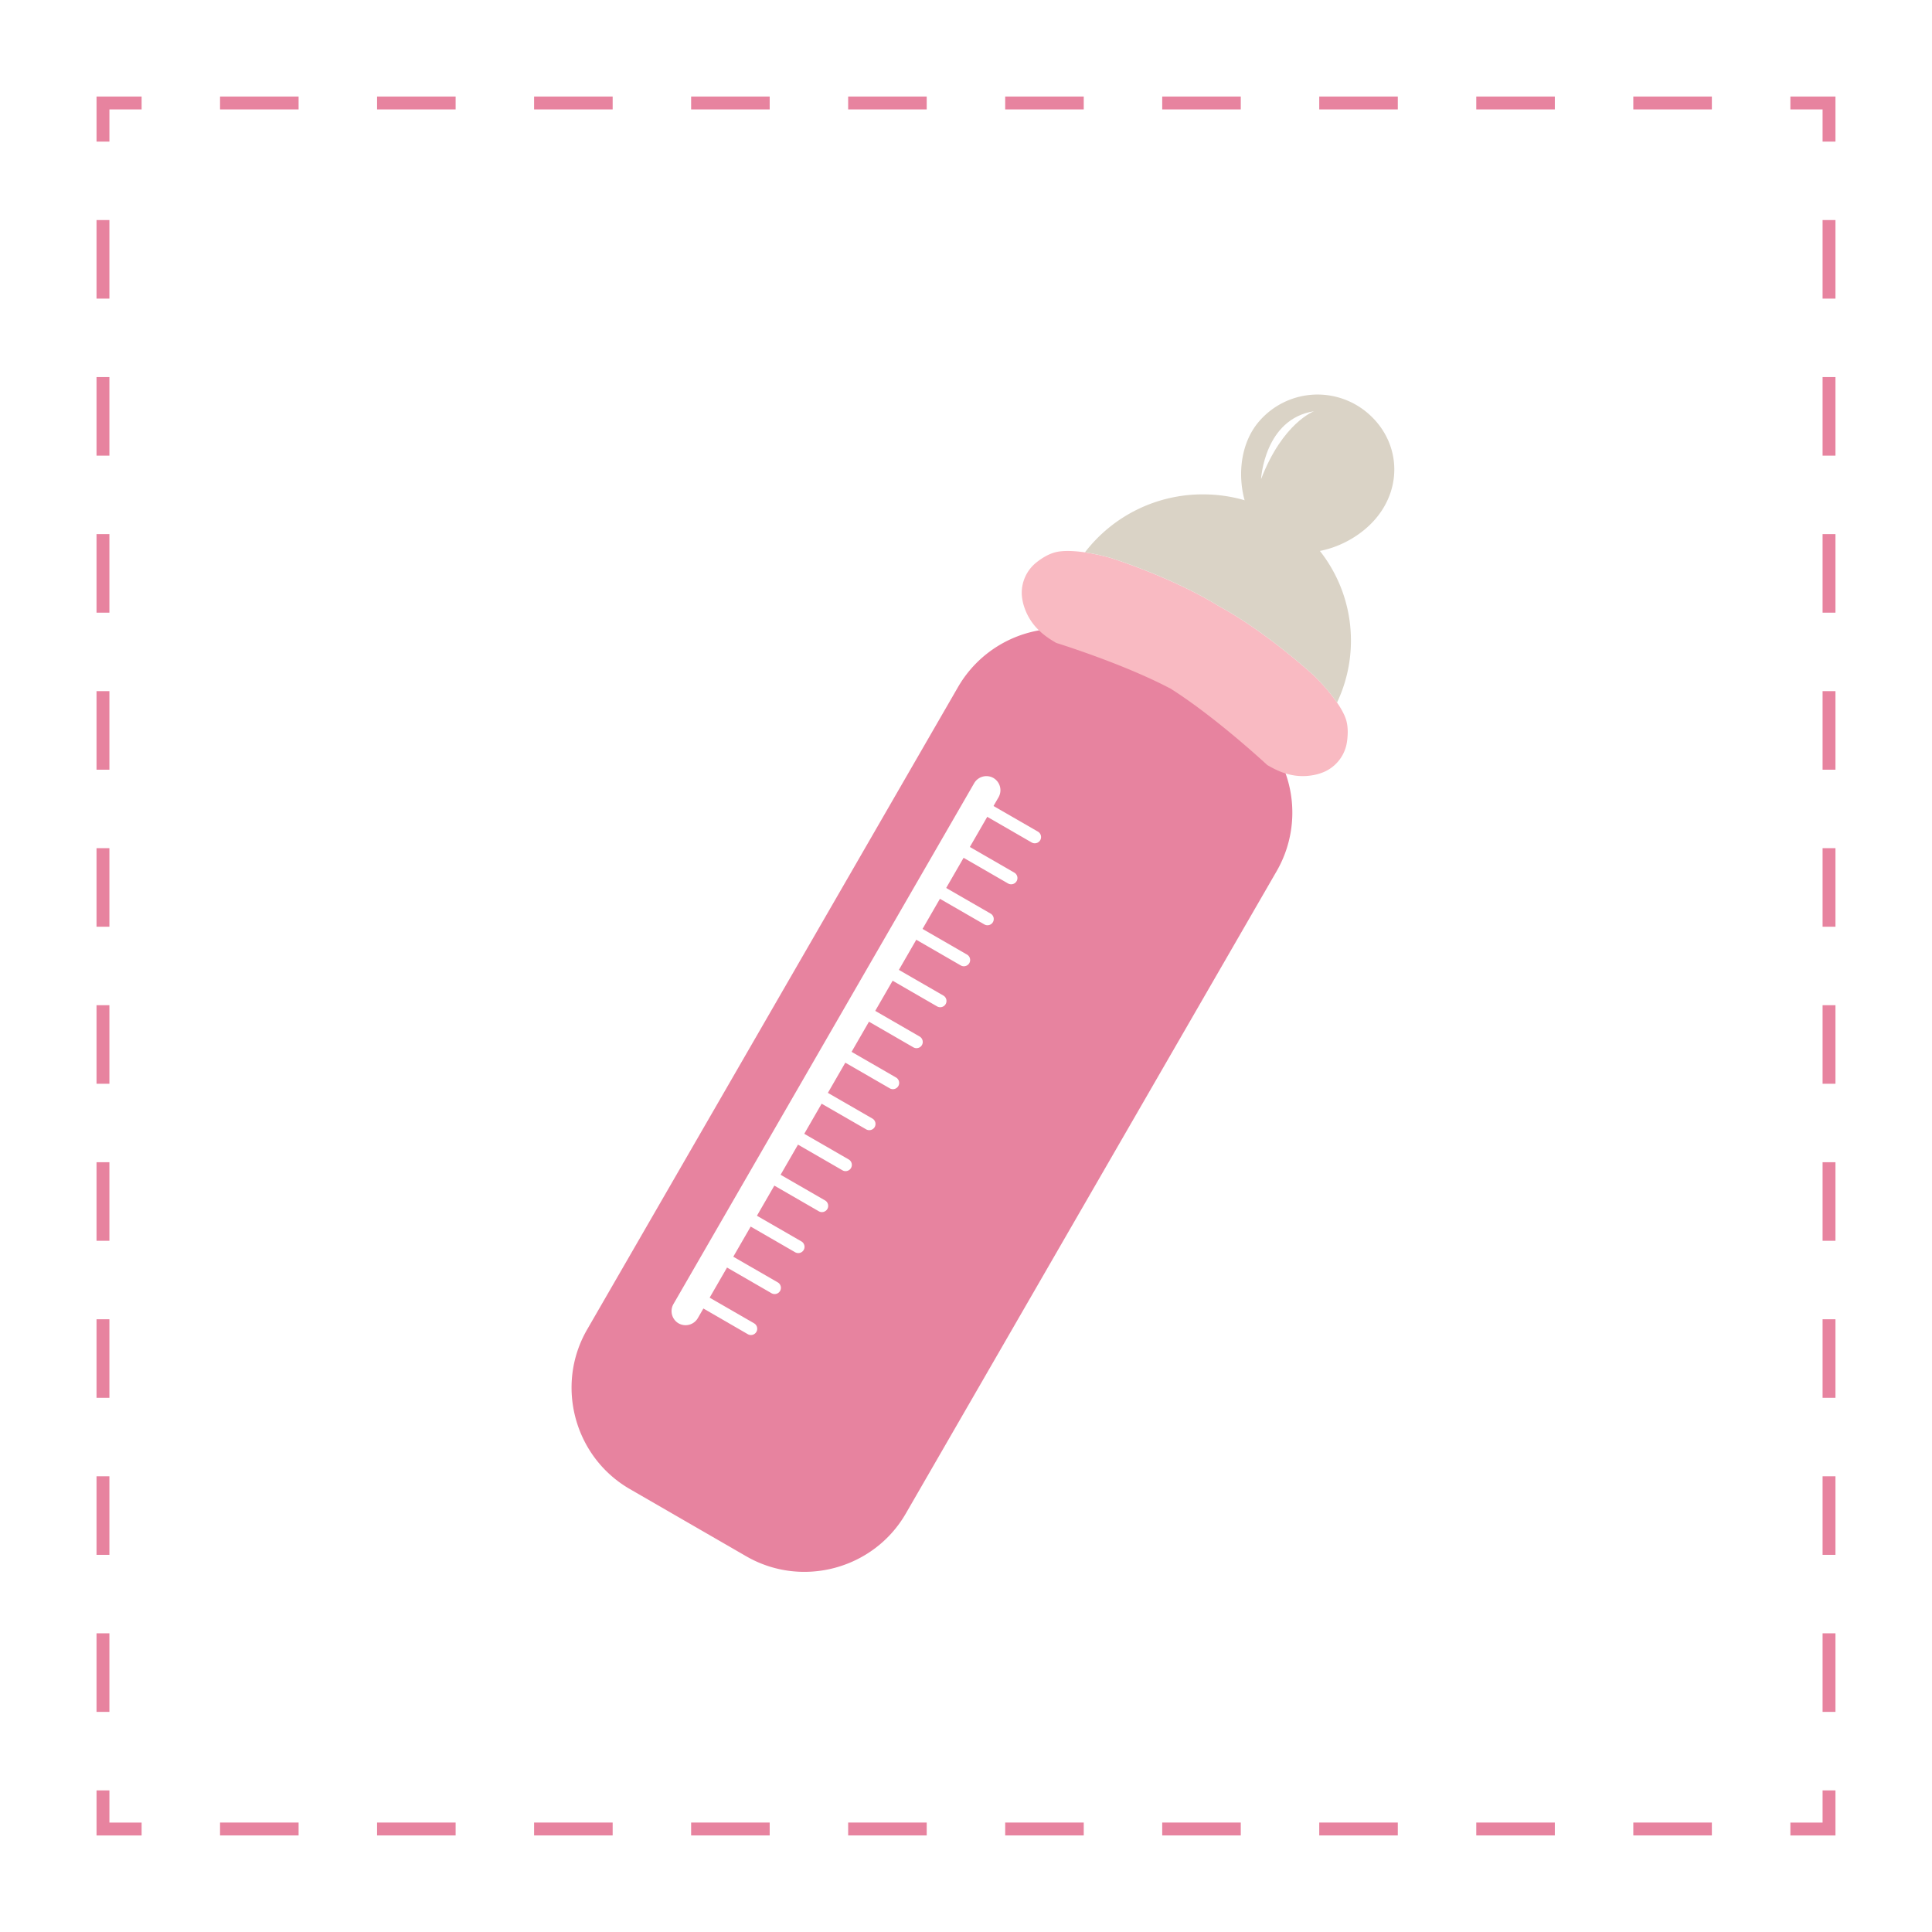 <svg id="Layer_8" data-name="Layer 8" xmlns="http://www.w3.org/2000/svg" viewBox="0 0 1500.15 1500.15">
  <defs>
    <style>
      .cls-1 {
        fill: #fff;
      }

      .cls-2 {
        fill: #e7839f;
      }

      .cls-3 {
        fill: #f9bac2;
      }

      .cls-4 {
        fill: #dad3c6;
      }
    </style>
  </defs>
  <title>icon-7-red</title>
  <rect class="cls-1" width="1500.15" height="1500.15"/>
  <g>
    <polygon class="cls-2" points="1425.19 1425.19 1390.19 1425.19 1390.19 1415.19 1415.19 1415.19 1415.19 1390.19 1425.19 1390.19 1425.19 1425.19"/>
    <path class="cls-2" d="M1399.15,4820h-61v-10h61v10Zm-121.93,0h-61v-10h61v10Zm-121.93,0h-61v-10h61v10Zm-121.93,0h-61v-10h61v10Zm-121.93,0h-61v-10h61v10Zm-121.93,0h-61v-10h61v10Zm-121.93,0h-61v-10h61v10Zm-121.93,0h-61v-10h61v10Zm-121.93,0h-61v-10h61v10Zm-121.93,0h-61v-10h61v10Z" transform="translate(-69.93 -3394.84)"/>
    <polygon class="cls-2" points="109.96 1425.19 74.96 1425.19 74.96 1390.19 84.96 1390.19 84.96 1415.19 109.96 1415.19 109.96 1425.19"/>
    <path class="cls-2" d="M154.88,4724.07h-10v-61h10v61Zm0-121.93h-10v-61h10v61Zm0-121.93h-10v-61h10v61Zm0-121.93h-10v-61h10v61Zm0-121.93h-10v-61h10v61Zm0-121.93h-10v-61h10v61Zm0-121.93h-10v-61h10v61Zm0-121.93h-10v-61h10v61Zm0-121.93h-10v-61h10v61Zm0-121.93h-10v-61h10v61Z" transform="translate(-69.93 -3394.84)"/>
    <polygon class="cls-2" points="84.96 109.96 74.96 109.96 74.96 74.96 109.96 74.96 109.96 84.96 84.96 84.96 84.96 109.96"/>
    <path class="cls-2" d="M1399.15,3479.8h-61v-10h61v10Zm-121.93,0h-61v-10h61v10Zm-121.93,0h-61v-10h61v10Zm-121.93,0h-61v-10h61v10Zm-121.93,0h-61v-10h61v10Zm-121.93,0h-61v-10h61v10Zm-121.93,0h-61v-10h61v10Zm-121.93,0h-61v-10h61v10Zm-121.93,0h-61v-10h61v10Zm-121.93,0h-61v-10h61v10Z" transform="translate(-69.93 -3394.84)"/>
    <polygon class="cls-2" points="1425.19 109.96 1415.19 109.96 1415.19 84.96 1390.19 84.96 1390.19 74.96 1425.19 74.96 1425.19 109.96"/>
    <path class="cls-2" d="M1495.12,4724.07h-10v-61h10v61Zm0-121.93h-10v-61h10v61Zm0-121.93h-10v-61h10v61Zm0-121.93h-10v-61h10v61Zm0-121.93h-10v-61h10v61Zm0-121.93h-10v-61h10v61Zm0-121.93h-10v-61h10v61Zm0-121.93h-10v-61h10v61Zm0-121.93h-10v-61h10v61Zm0-121.93h-10v-61h10v61Z" transform="translate(-69.93 -3394.84)"/>
  </g>
  <path class="cls-2" d="M1061.37,4071l-72.55,125.66L773.26,4570.08c-24.93,43.18-80.67,58.12-123.86,33.19L559,4551.06c-43.19-24.93-58.12-80.67-33.19-123.86l159.34-276L813.9,3928.17A90.87,90.87,0,0,1,937.76,3895l90.42,52.2A90.93,90.93,0,0,1,1061.37,4071Z" transform="translate(-69.93 -3394.84)"/>
  <path class="cls-3" d="M1115.86,3970.55a30.18,30.18,0,0,1-16.77,23.18,38.21,38.21,0,0,1-8.79,2.85c-12.85,2.58-23.3-.92-31-4.78-2-1-3.75-2-5.35-2.91,0,0-36.78-34.26-71.09-56.77-1.34-.88-2.68-1.74-4-2.58l-4.19-2.15c-36.6-18.54-84.6-33.35-84.6-33.35l-0.89-.52c-7.91-4.65-18.87-12.21-23.9-27.21a38.22,38.22,0,0,1-1.91-9,30.19,30.19,0,0,1,11.74-26.09c3.69-2.89,8.75-6.13,14.24-7.55s13.63-1.31,23.07.08a163.51,163.51,0,0,1,19.89,4.3s46.3,14.48,82.41,36.45l1.34,0.82,1.41,0.77c37,20.37,72.67,53.31,72.67,53.31a147.91,147.91,0,0,1,18,21c3.59,5.24,6.12,10.06,7.22,14.08C1116.81,3959.9,1116.52,3965.91,1115.86,3970.55Z" transform="translate(-69.93 -3394.84)"/>
  <path class="cls-4" d="M1118.9,3892.22a112,112,0,0,1-10.81,48.14,147.91,147.91,0,0,0-18-21s-35.64-32.94-72.67-53.31l-1.41-.77-1.34-.82c-36.11-22-82.41-36.45-82.41-36.45a163.51,163.51,0,0,0-19.89-4.3,115.15,115.15,0,0,1,91.62-45C1067.46,3778.67,1118.9,3829.51,1118.9,3892.22Z" transform="translate(-69.93 -3394.84)"/>
  <path class="cls-4" d="M1131.7,3715.41c25.2,21.4,27.86,56.9,6.46,82.11s-63.31,36-84.81,15.66c-22.47-21.21-27.44-65.67-6-90.88A59.87,59.87,0,0,1,1131.7,3715.41Z" transform="translate(-69.93 -3394.84)"/>
  <path class="cls-1" d="M1049.11,3766.89s2.46-46.75,41.11-52.72C1090.22,3714.17,1066,3723,1049.11,3766.89Z" transform="translate(-69.93 -3394.84)"/>
  <path class="cls-1" d="M596.82,4422.38h0a11,11,0,0,1-4-14.93l233.55-404.52a11,11,0,0,1,14.93-4h0a11,11,0,0,1,4,14.93L611.75,4418.38A11,11,0,0,1,596.82,4422.38Z" transform="translate(-69.93 -3394.84)"/>
  <path class="cls-1" d="M871,4049l-34.26-19.78a4.87,4.87,0,0,1-1.78-6.64h0a4.87,4.87,0,0,1,6.64-1.78l34.26,19.78a4.87,4.87,0,0,1,1.78,6.64h0A4.87,4.87,0,0,1,871,4049Z" transform="translate(-69.93 -3394.84)"/>
  <path class="cls-1" d="M852.66,4080.83l-34.26-19.78a4.87,4.87,0,0,1-1.78-6.64h0a4.87,4.87,0,0,1,6.64-1.78l34.26,19.78a4.87,4.87,0,0,1,1.78,6.64h0A4.87,4.87,0,0,1,852.66,4080.83Z" transform="translate(-69.93 -3394.84)"/>
  <path class="cls-1" d="M834.29,4112.65L800,4092.87a4.87,4.87,0,0,1-1.78-6.64h0a4.87,4.87,0,0,1,6.64-1.78l34.26,19.78a4.87,4.87,0,0,1,1.78,6.64h0A4.87,4.87,0,0,1,834.29,4112.65Z" transform="translate(-69.93 -3394.84)"/>
  <path class="cls-1" d="M815.93,4144.47l-34.26-19.78a4.87,4.87,0,0,1-1.78-6.64h0a4.87,4.87,0,0,1,6.64-1.78l34.26,19.78a4.87,4.87,0,0,1,1.78,6.64h0A4.87,4.87,0,0,1,815.93,4144.47Z" transform="translate(-69.93 -3394.84)"/>
  <path class="cls-1" d="M797.56,4176.28L763.3,4156.5a4.87,4.87,0,0,1-1.78-6.64h0a4.87,4.87,0,0,1,6.64-1.78l34.26,19.78a4.87,4.87,0,0,1,1.78,6.64h0A4.87,4.87,0,0,1,797.56,4176.28Z" transform="translate(-69.93 -3394.84)"/>
  <path class="cls-1" d="M779.19,4208.1l-34.26-19.78a4.87,4.87,0,0,1-1.78-6.64h0a4.87,4.87,0,0,1,6.64-1.78L784,4199.68a4.87,4.87,0,0,1,1.78,6.64h0A4.87,4.87,0,0,1,779.19,4208.1Z" transform="translate(-69.93 -3394.84)"/>
  <path class="cls-1" d="M760.82,4239.91l-34.26-19.78a4.87,4.87,0,0,1-1.78-6.64h0a4.87,4.87,0,0,1,6.64-1.78l34.26,19.78a4.87,4.87,0,0,1,1.78,6.64h0A4.87,4.87,0,0,1,760.82,4239.91Z" transform="translate(-69.93 -3394.84)"/>
  <path class="cls-1" d="M742.45,4271.73L708.19,4252a4.87,4.87,0,0,1-1.78-6.64h0a4.87,4.87,0,0,1,6.64-1.78l34.26,19.78a4.87,4.87,0,0,1,1.78,6.64h0A4.87,4.87,0,0,1,742.45,4271.73Z" transform="translate(-69.93 -3394.84)"/>
  <path class="cls-1" d="M724.08,4303.55l-34.26-19.78a4.87,4.87,0,0,1-1.78-6.64h0a4.87,4.87,0,0,1,6.64-1.78l34.26,19.78a4.87,4.87,0,0,1,1.78,6.64h0A4.87,4.87,0,0,1,724.08,4303.55Z" transform="translate(-69.93 -3394.84)"/>
  <path class="cls-1" d="M705.71,4335.36l-34.26-19.78a4.87,4.87,0,0,1-1.78-6.64h0a4.87,4.87,0,0,1,6.64-1.78l34.26,19.78a4.87,4.87,0,0,1,1.78,6.64h0A4.87,4.87,0,0,1,705.71,4335.36Z" transform="translate(-69.93 -3394.84)"/>
  <path class="cls-1" d="M687.34,4367.18l-34.26-19.78a4.87,4.87,0,0,1-1.78-6.64h0a4.87,4.87,0,0,1,6.64-1.78l34.26,19.78a4.87,4.87,0,0,1,1.78,6.64h0A4.87,4.87,0,0,1,687.34,4367.18Z" transform="translate(-69.93 -3394.84)"/>
  <path class="cls-1" d="M669,4399l-34.26-19.78a4.87,4.87,0,0,1-1.78-6.64h0a4.87,4.87,0,0,1,6.64-1.78l34.26,19.78a4.87,4.87,0,0,1,1.78,6.64h0A4.87,4.87,0,0,1,669,4399Z" transform="translate(-69.93 -3394.84)"/>
  <path class="cls-1" d="M650.6,4430.81L616.34,4411a4.87,4.87,0,0,1-1.78-6.64h0a4.87,4.87,0,0,1,6.64-1.78l34.26,19.78a4.87,4.87,0,0,1,1.78,6.64h0A4.87,4.87,0,0,1,650.6,4430.81Z" transform="translate(-69.93 -3394.84)"/>
</svg>
